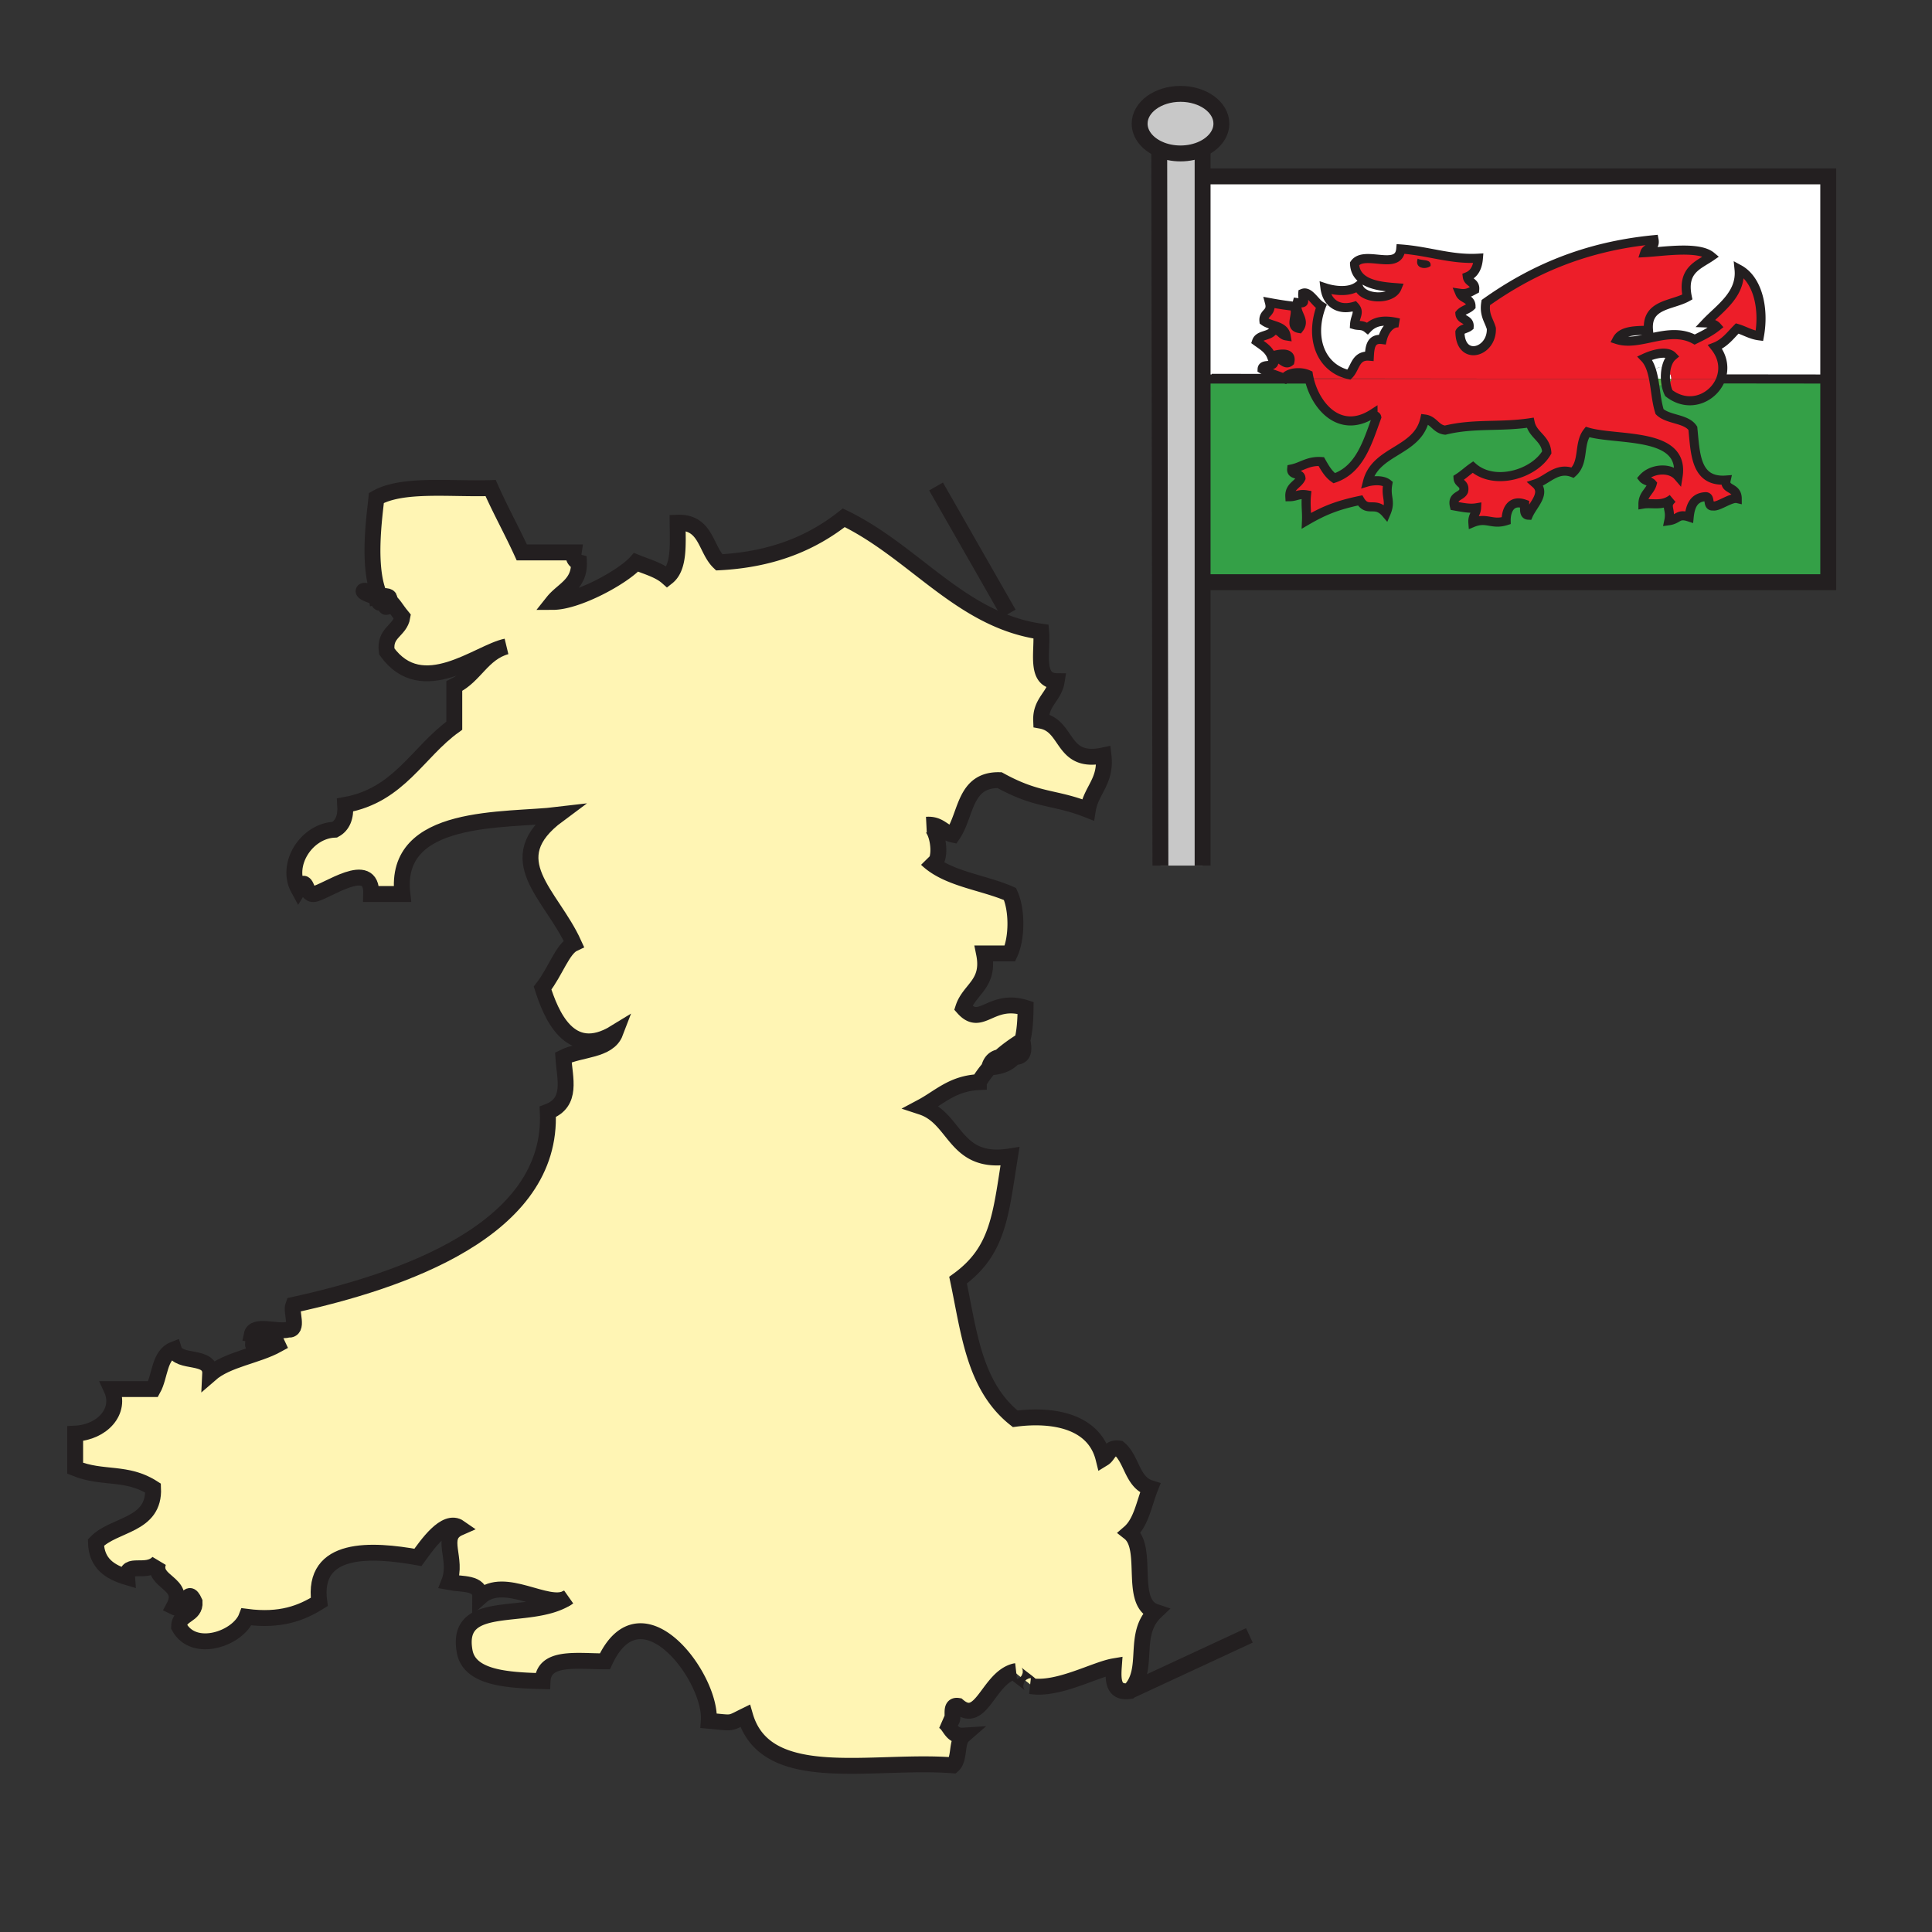<svg xmlns="http://www.w3.org/2000/svg" width="850.89" height="850.89" viewBox="0 0 850.89 850.89" overflow="visible"><rect x="0" y="0" width="850.89" height="850.89" fill="#333333" stroke="none"/><path d="M110.87 587.79c.99-4.87 11.27-.88 16.01-2.18 4.96.37 1.04-7.73 2.29-10.9 47.42-10.36 114.6-33.02 112.08-85.03 11.03-4.12 7.44-14.72 6.86-23.989 7.53-3.73 19.83-2.9 22.88-10.9-20.42 12.58-28.48-8.66-32.03-19.62 5.69-7.31 8.77-17.3 13.73-19.62-9.92-21.8-33.36-37.04-6.86-56.69-23.02 2.78-72.81-1.1-68.62 34.88h-13.73c.47-15.89-19.88-.78-25.16 0-4.3.64-2.81-8.76-6.86-2.18-5.96-10.83 3.5-25.68 16.01-26.16 3.39-1.85 4.92-5.49 4.57-10.9 23.77-4.24 31.93-23.35 48.04-34.89v-17.44c9.13-4.38 12.27-14.47 22.87-17.44-12.25 2.48-36.96 23.91-52.61 2.18-1.23-8.45 5.83-8.98 6.87-15.26-3.02-3.67-3.85-5.76-5.9-7.08.59-1.32.31-2.49-3.97-1.91-5.81-12.62-2.32-35.64-1.57-43.34 11.46-6.52 32.61-3.8 50.32-4.36 4.3 9.71 9.33 18.72 13.72 28.34h22.88c-.37 2.53.5 3.88 2.28 4.36.36 9.78-7.16 12.07-11.43 17.44 10.84-.03 30.91-11.03 36.6-17.44 4.81 1.96 10.16 3.39 13.72 6.54 5.42-4.28 4.65-14.46 4.57-23.98 12.68-.46 12.21 11.62 18.3 17.44 23.87-1.23 41.13-8.76 54.9-19.62 31.26 15.13 51.66 45.2 86.92 50.15.76 8.72-2.939 21.69 6.86 21.8-1.101 6.94-7.2 9.12-6.86 17.44 12.15 2.23 8.76 19.27 27.45 15.26 1.35 11.47-5.44 15.17-6.87 23.99-14.87-5.87-21.93-3.73-38.88-13.08-15.64-.38-14.56 15.19-20.59 23.98-4.28-.92-5.69-4.58-11.16-4.37 5.66.1 7.05 21.88.14 15.67 8.6 8.25 24.379 9.66 36.18 14.86 3.18 6.91 3.18 19.26 0 26.17h-11.431c2.721 13.49-6.449 15.649-9.149 23.979 7.96 8.971 12.09-4.85 27.45 0-.061 5.181-.341 10.16-1.44 14.36-3.59 2.22-6.92 4.61-9.91 7.3-2.06.36-3.84 1.48-4.67 4.5.07 0 .15 0 .22-.01a45.997 45.997 0 0 0-4.79 6.55c-11.629.55-17.33 6.74-25.16 10.91 15.3 5.03 14.21 25.69 38.88 21.8-4.16 25.92-5.061 41.59-22.87 54.51 4.81 22.65 6.99 46.65 25.16 61.051 17.3-2.25 34.89 1.3 38.89 17.439 2.32-1.42 2.36-5.01 6.86-4.359 5.72 4.72 5.689 14.93 13.72 17.439-2.73 6.851-3.96 15.12-9.15 19.62 8.771 6.91-.449 30.96 11.44 34.89-10.55 10.04-2.05 25.61-11.44 34.88-7.14 1-7.31-4.649-6.859-10.899-8.301 1.399-24.511 10.6-36.45 8.74 1.47 0-8.101-6.03-7.07-6.54-11.74 2.689-14.77 24.1-25.1 15.239-5.48-.859 1.27 9.94-6.86 6.551 3.59 1.649 3.42 6.909 9.15 6.54-3.18 2.779-1.4 10.29-4.58 13.08-35.39-2.771-82.35 9.8-91.49-21.801-7.4 3.63-4.88 3.181-16.01 2.181 1.42-18.761-29.68-60.851-45.75-26.17-12.19 0-26.98-2.46-27.45 8.72-15.74-.42-32.19-1.45-34.31-13.08-4.39-24.19 28.17-12.89 45.07-23.53.23-.14.46-.29.68-.45-.22.15-.45.301-.68.45-8.63 4.931-27.43-10.09-38.2-.45.07-6.619-8.03-5.43-13.73-6.54 4.11-10.399-4.68-19.939 4.58-23.989-6.22-4.351-14.51 7.89-18.3 13.09-20.24-3.61-46.82-5.26-43.46 19.62-7.84 4.88-17 8.51-32.03 6.54-3.61 9.52-23.18 16.449-29.73 4.359-.01-5.819 7.23-4.739 6.86-10.899-3.59-7.971-3.42 5.06-9.15 2.18 5.69-10.65-9.9-10.67-6.86-19.62-5.23 5.58-14.27-.75-13.72 6.54-7.57-2.24-13.49-6.04-13.73-15.27 8.03-8.33 25.94-7.25 25.16-23.98-11.65-7.51-22.11-3.78-34.31-8.72v-15.26c11.97-.561 20.46-9.931 16.01-19.62h18.3c3.17-5.71 2.62-14.95 9.15-17.45 2.08 6.74 16.48 1.74 16.01 10.9 7.57-6.601 20.58-8.011 29.74-13.08-3.6-7.971-3.42 5.069-9.15 2.18-5.061-3.142 2.879-5.322-2.291-6.542z" fill="#fff5b4"/><path d="M757.87 166.88l46.6.05h-46.61c0-.02 0-.03.01-.05z" fill="#fff"/><path d="M757.86 166.93c-3.13 8.21-13.73 13.29-22.88 6.22-.54-1.08-.94-2.36-1.19-3.72 1.53-.49 2.21-1.44 2.3-2.5h21.77z" fill="#ed1e29"/><path d="M736.1 166.86l21.771.02c-.01.02-.01.03-.01.05H736.09c.01-.02.01-.04.01-.07z" fill="#ed1e29"/><path d="M733.48 166.85l2.619.01c0 .03 0 .05-.01.07h-2.609c.01-.02 0-.05 0-.08z" fill="#ed1e29"/><path d="M733.76 162.56c1.391 1.03 2.45 2.78 2.34 4.3l-2.619-.01c-.061-1.45.029-2.92.279-4.29z" fill="#fff"/><path d="M736.09 166.93c-.09 1.06-.77 2.01-2.3 2.5-.16-.81-.26-1.65-.31-2.5h2.61z" fill="#58b947"/><path d="M728.02 165.67c.921-4.58 3.7-4.62 5.74-3.11-.25 1.37-.34 2.84-.279 4.29h-5.211c-.08-.4-.16-.79-.25-1.18z" fill="#fff"/><path d="M728.74 169.66c-.141-.93-.29-1.84-.46-2.73h5.2c.05.85.149 1.69.31 2.5-1.16.38-2.8.5-5.05.23zM728.27 166.85h5.211c0 .03.01.06 0 .08h-5.2c-.011-.03-.011-.05-.011-.08z" fill="#58b947"/><path d="M728.27 166.85c0 .03 0 .05.011.08h-.45c0-.02 0-.05.01-.08h.429zM728.28 166.93c.17.89.319 1.8.46 2.73-.33-.04-.67-.08-1.03-.14-.01-.97.03-1.83.12-2.59h.45z" fill="#58b947"/><path d="M728.02 165.67c-.699-3.17-1.739-6.01-3.63-7.99 4.011-1.87 9.841-3.28 12.221-.81-1.471 1.25-2.4 3.33-2.851 5.69-2.04-1.51-4.82-1.47-5.74 3.11zM728.02 165.67c.091.39.171.78.25 1.18h-.43c.05-.42.11-.82.18-1.18z" fill="#fff"/><path d="M630.07 117.15c-2.12 1.72-7.21 1.18-5.7-3.25 1.9 1.09 6.09-.12 5.7 3.25z" fill="#231f20"/><path d="M624.37 113.9c-1.51 4.43 3.58 4.97 5.7 3.25.39-3.37-3.8-2.16-5.7-3.25zm103.47 52.95l-133.72-.15v-1.69c2.86-2.84 2.729-8.67 8.96-8.14.229-4.11.71-7.98 5.7-7.33 1.02-4.28 3.93-7.69 7.33-7.32-5.42-1.25-10.21-1.38-13.841 2.44-2.18-1.77-3.75-1.05-5.699-1.63.22-3.89 2.54-5.43 0-8.15-3.561 1.08-6.601.7-8.851-.76-2.29-1.48-3.77-4.07-4.18-7.38 2.96.99 10.28 2.51 14.65-.81 1.569 6.06 14.81 6.49 17.1.81-6.71-.52-18.33-1.23-18.72-10.58 4.239-6.23 19.51 3.36 20.35-6.51 12.58.93 22.05 4.77 34.2 4.07-.33 4.01-1.78 6.91-4.89 8.14.34 2.64 3.63 2.35 3.26 5.7-1.79.93-3.33 2.1-6.51 1.63 1.039 2.48 4.869 2.17 4.88 5.69-1.37 1.35-3.66 1.78-4.88 3.26.229 3.03 4.3 2.21 4.06 5.7-1.21.96-3.32 1.01-4.06 2.44.25 13.04 14.239 8.97 13.84-1.62-1.011-3.61-3.33-5.91-2.44-11.4 19.84-14.08 43.15-24.7 74.09-27.69.79 4.05-3.29 3.23-4.08 5.7 8.181-.45 23.75-3.04 29.311 1.64-5.601 3.89-13.07 5.91-10.58 17.91-6.771 3.81-18.16 3-17.09 14.65-5.891.09-11.811.14-13.851 4.07 10.101 3.3 22.79-6.23 34.2 0 3.46-1.69 6.91-3.4 9.771-5.7-1.011-1.16-2.801-1.54-4.891-1.62 6.101-6.46 15.771-12.55 14.66-23.62 8.14 4.41 11.18 17.13 8.96 29.32-3.86-.49-6.42-2.28-9.78-3.26-2.96 3-5.47 6.46-9.76 8.14 3.71 4.68 4.141 9.8 2.53 14.08l-21.771-.02c.11-1.52-.949-3.27-2.34-4.3.45-2.36 1.38-4.44 2.851-5.69-2.38-2.47-8.21-1.06-12.221.81 1.891 1.98 2.931 4.82 3.63 7.99-.068.36-.128.76-.178 1.18z" fill="#ed1e29"/><path d="M594.12 165.01c-12.47-2.84-17.45-16.16-12.21-30.13l5.81-.76c2.25 1.46 5.29 1.84 8.851.76 2.54 2.72.22 4.26 0 8.15 1.949.58 3.52-.14 5.699 1.63 3.631-3.82 8.421-3.69 13.841-2.44-3.4-.37-6.311 3.04-7.33 7.32-4.99-.65-5.471 3.22-5.7 7.33-6.231-.53-6.101 5.3-8.961 8.14z" fill="#fff"/><path d="M727.83 166.93H576.6c-.02-.08-.04-.16-.05-.24l17.57.01 133.72.15c-.01.03-.01.06-.01.08z" fill="#ed1e29"/><path d="M576.55 166.69l-10.92-.02v-.03c1.561-2.71 7.17-3.17 10.58-1.63.09.56.21 1.12.34 1.68z" fill="#fff"/><path d="M568.07 218.75c2.68-.03 4.05-1.38 7.33-.82-.44 4.42.17 7.38 0 11.4 7.72-4.49 13.52-6.83 23.609-8.95 3.36 5.63 6.61.06 11.4 5.7 2.43-5.65-.32-6.85.81-13.03-2.64-2.15-7.88-1.13-8.95-.81 3.57-14.07 22.03-13.25 25.23-27.69 4.08.54 4.79 4.44 8.96 4.89 12.81-3.13 24.06-1.25 37.46-3.26 1.21 5.57 6.8 6.76 7.32 13.03-5.41 9.51-22.95 14.96-32.561 6.51-2.26 1.55-4.189 3.42-6.52 4.89.16 2.55 3.22 2.2 2.439 5.7-1.05 2.47-5.14 1.91-4.069 6.51 4.85.89 7.1 1.25 9.77.81-.12 2.59-1.84 3.59-1.62 6.52 6.11-2.5 8.37 1.17 14.65-.82-.061-4.47 1.99-9.51 8.14-7.32.021 2.16-.45 4.79 1.63 4.88 1.98-4.55 7.95-9.7 3.25-13.84 5.17-1.66 9.41-7.53 16.29-4.88 5.261-4.7 2.4-12.72 6.511-17.92 13.029 3.92 43.02-.23 39.899 19.54-3.67-4.28-11.84-3.36-15.47.82.96 1.2 3.08 1.26 4.07 2.44-.94 3.4-4.07 4.62-4.07 8.96 4.22-.72 8.43 1.19 13.03-2.44-3.78 3.35-.471 4.23-1.63 9.76 4.31-.6 3.899-3.3 8.96-1.63.5-4.92 2.1-8.75 7.319-8.95 2.351.1.42 4.46 3.26 4.07 2.24.5 7.841-3.88 10.58-3.25-.029-5.36-5.88-3.64-4.88-8.15-13.489 1-13.529-11.44-14.66-22.79-2.909-4.42-10.949-3.7-14.649-7.34-1.12-3.48-1.55-7.64-2.17-11.63 2.25.27 3.89.15 5.05-.23.25 1.36.65 2.64 1.19 3.72 9.149 7.07 19.75 1.99 22.88-6.22H805.188v89.48H532.45l-.82-89.48h44.97c2.92 12.4 13.801 24.43 28.11 15.18.01 1.08 1.43.74 1.62 1.63-4.07 11.12-7.41 22.98-18.72 26.87-2.561-1.78-4.13-4.56-5.7-7.33-5.82-.39-8.521 2.34-13.03 3.26-.31 3.03 3.92 1.5 4.08 4.07-1.41 2.94-5.15 3.54-4.89 8.14z" fill="#34a047"/><path d="M568.07 218.75c-.261-4.6 3.479-5.2 4.89-8.14-.16-2.57-4.39-1.04-4.08-4.07 4.51-.92 7.21-3.65 13.03-3.26 1.57 2.77 3.14 5.55 5.7 7.33 11.31-3.89 14.649-15.75 18.72-26.87-.19-.89-1.61-.55-1.62-1.63-14.31 9.25-25.19-2.78-28.11-15.18h151.23c-.09.76-.13 1.62-.12 2.59.36.06.7.1 1.03.14.62 3.99 1.05 8.15 2.17 11.63 3.7 3.64 11.74 2.92 14.649 7.34 1.131 11.35 1.171 23.79 14.66 22.79-1 4.51 4.851 2.79 4.88 8.15-2.739-.63-8.34 3.75-10.58 3.25-2.84.39-.909-3.97-3.26-4.07-5.22.2-6.819 4.03-7.319 8.95-5.061-1.67-4.65 1.03-8.96 1.63 1.159-5.53-2.15-6.41 1.63-9.76-4.601 3.63-8.811 1.72-13.03 2.44 0-4.34 3.13-5.56 4.07-8.96-.99-1.18-3.11-1.24-4.07-2.44 3.63-4.18 11.8-5.1 15.47-.82 3.12-19.77-26.87-15.62-39.899-19.54-4.11 5.2-1.25 13.22-6.511 17.92-6.88-2.65-11.12 3.22-16.29 4.88 4.7 4.14-1.27 9.29-3.25 13.84-2.08-.09-1.609-2.72-1.63-4.88-6.149-2.19-8.2 2.85-8.14 7.32-6.28 1.99-8.54-1.68-14.65.82-.22-2.93 1.5-3.93 1.62-6.52-2.67.44-4.92.08-9.77-.81-1.07-4.6 3.02-4.04 4.069-6.51.78-3.5-2.279-3.15-2.439-5.7 2.33-1.47 4.26-3.34 6.52-4.89 9.61 8.45 27.15 3 32.561-6.51-.521-6.27-6.11-7.46-7.32-13.03-13.4 2.01-24.65.13-37.46 3.26-4.17-.45-4.88-4.35-8.96-4.89-3.2 14.44-21.66 13.62-25.23 27.69 1.07-.32 6.311-1.34 8.95.81-1.13 6.18 1.62 7.38-.81 13.03-4.79-5.64-8.04-.07-11.4-5.7-10.09 2.12-15.89 4.46-23.609 8.95.17-4.02-.44-6.98 0-11.4-3.282-.56-4.652.79-7.332.82zM556.67 141.4c-.41-3.94 3.73-3.33 2.44-8.14 5.37.99 7.689 1.25 10.59 1.62 2.55 3.19-2.46 8.93 2.439 9.78 3.051-3.91-2.04-6.61-.81-11.4 4.56.57 2.14-.78 2.439-4.07 2.87-1.18 5.421 4.1 8.141 5.69-5.24 13.97-.26 27.29 12.21 30.13v1.69l-17.57-.01c-.13-.56-.25-1.12-.34-1.68-3.41-1.54-9.02-1.08-10.58 1.63-3.2-1.41-6.91-2.32-9.77-4.07.12-3.14 6.81.3 4.88-4.89 3.56-.63 5.02 3.53 7.33 1.63 1.14-5.01-5.88-3.14-8.141-2.44-1.22-3.13-4-4.69-6.51-6.51 1.021-3.05 5.93-2.21 7.32-4.89 3.149-.44 3.35 2.08 5.7 2.45-.768-4.66-6.658-4.2-9.768-6.52z" fill="#ed1e29"/><path d="M531.63 166.93l-.82-89.24h274.38v89.24h-.72l-46.6-.05c1.61-4.28 1.18-9.4-2.53-14.08 4.29-1.68 6.8-5.14 9.76-8.14 3.36.98 5.92 2.77 9.78 3.26 2.22-12.19-.82-24.91-8.96-29.32 1.11 11.07-8.56 17.16-14.66 23.62 2.09.08 3.88.46 4.891 1.62-2.86 2.3-6.311 4.01-9.771 5.7-11.41-6.23-24.1 3.3-34.2 0 2.04-3.93 7.96-3.98 13.851-4.07-1.07-11.65 10.319-10.84 17.09-14.65-2.49-12 4.979-14.02 10.58-17.91-5.561-4.68-21.13-2.09-29.311-1.64.79-2.47 4.87-1.65 4.08-5.7-30.939 2.99-54.25 13.61-74.09 27.69-.89 5.49 1.43 7.79 2.44 11.4.399 10.59-13.59 14.66-13.84 1.62.739-1.43 2.85-1.48 4.06-2.44.24-3.49-3.83-2.67-4.06-5.7 1.22-1.48 3.51-1.91 4.88-3.26-.011-3.52-3.841-3.21-4.88-5.69 3.18.47 4.72-.7 6.51-1.63.37-3.35-2.92-3.06-3.26-5.7 3.109-1.23 4.56-4.13 4.89-8.14-12.15.7-21.62-3.14-34.2-4.07-.84 9.87-16.11.28-20.35 6.51.39 9.35 12.01 10.06 18.72 10.58-2.29 5.68-15.53 5.25-17.1-.81-4.37 3.32-11.69 1.8-14.65.81.41 3.31 1.89 5.9 4.18 7.38l-5.81.76c-2.72-1.59-5.271-6.87-8.141-5.69-.3 3.29 2.12 4.64-2.439 4.07-1.23 4.79 3.86 7.49.81 11.4-4.899-.85.11-6.59-2.439-9.78-2.9-.37-5.22-.63-10.59-1.62 1.29 4.81-2.851 4.2-2.44 8.14 3.11 2.32 9 1.86 9.771 6.52-2.351-.37-2.551-2.89-5.7-2.45-1.391 2.68-6.3 1.84-7.32 4.89 2.51 1.82 5.29 3.38 6.51 6.51 2.261-.7 9.28-2.57 8.141 2.44-2.311 1.9-3.771-2.26-7.33-1.63 1.93 5.19-4.76 1.75-4.88 4.89 2.859 1.75 6.569 2.66 9.77 4.07v.03l10.92.02c.01.08.03.16.05.24H531.63z" fill="#fff"/><path d="M519.92 41.34c9.94 0 18 5.87 18 13.12 0 4.63-3.29 8.7-8.27 11.03-2.801 1.32-6.15 2.09-9.73 2.09-3.439 0-6.65-.7-9.38-1.92-5.17-2.3-8.62-6.46-8.62-11.2 0-7.25 8.06-13.12 18-13.12z" fill="#c8c8c8"/><path d="M519.92 67.58c3.58 0 6.93-.77 9.73-2.09v315.72h-18.58l-.53-315.55c2.73 1.22 5.94 1.92 9.38 1.92z" fill="#c8c8c8"/><path d="M450.25 458.25c1.43 6.23-.59 7.24-3.57 7.29 1.7-1.95 2.83-4.44 3.57-7.29zM440.34 465.55c2.061-.37 4.41.01 6.34-.01-2.33 2.7-5.76 4.36-10.79 4.5a47.15 47.15 0 0 1 4.45-4.49zM171.31 264.57c-.37.83-1.09 1.72-1.36 2.26-.91-1.05-1.69-2.26-2.34-3.6 1.66.35 2.8.77 3.7 1.34zM169.95 266.83c.12.15.25.3.39.45-.56.13-.59-.07-.39-.45z" fill="#fff"/><path d="M167.61 263.23c-.36-.07-.75-.14-1.16-.21h-.01c-.02-.07-.05-.14-.07-.21.35-.06.67-.11.97-.15.08.19.17.38.27.57z" fill="#fff"/><path d="M166.45 263.02c.73 1.86 1.41 4.45-.68-.1.23.03.45.07.67.1h.01z" fill="#fff"/><path d="M165.77 262.92c-.36-2.04.11-1.3.6-.11-.19.03-.39.07-.6.11zM165.77 262.92c-10.26-2.97-4.25-4.3 0 0z" fill="#fff"/><g fill="none" stroke="#231f20"><path stroke-width="4" d="M576.6 166.93h-44.97"/><path stroke-width="7" d="M530.81 77.69h274.38v178.72H532.45M510.54 65.66c-5.17-2.3-8.62-6.46-8.62-11.2 0-7.25 8.061-13.12 18-13.12 9.94 0 18 5.87 18 13.12 0 4.63-3.29 8.7-8.27 11.03-2.801 1.32-6.15 2.09-9.73 2.09-3.44 0-6.65-.7-9.38-1.92z"/><path stroke-width="7" d="M510.54 65.3v.36l.53 315.55M529.65 64.64V381.21"/><path stroke-width="4" d="M803.58 96.06l1.61-.9.94-.54M530.31 166.93h1.32M757.87 166.88l46.6.05h.72M533.63 166.64l32 .03"/><path d="M757.87 166.88c1.61-4.28 1.18-9.4-2.53-14.08 4.29-1.68 6.8-5.14 9.76-8.14 3.36.98 5.92 2.77 9.78 3.26 2.22-12.19-.82-24.91-8.96-29.32 1.11 11.07-8.56 17.16-14.66 23.62 2.09.08 3.88.46 4.891 1.62-2.86 2.3-6.311 4.01-9.771 5.7-11.41-6.23-24.1 3.3-34.2 0 2.04-3.93 7.96-3.98 13.851-4.07-1.07-11.65 10.319-10.84 17.09-14.65-2.49-12 4.979-14.02 10.58-17.91-5.561-4.68-21.13-2.09-29.311-1.64.79-2.47 4.87-1.65 4.08-5.7-30.939 2.99-54.25 13.61-74.09 27.69-.89 5.49 1.43 7.79 2.44 11.4.399 10.59-13.59 14.66-13.84 1.62.739-1.43 2.85-1.48 4.06-2.44.24-3.49-3.83-2.67-4.06-5.7 1.22-1.48 3.51-1.91 4.88-3.26-.011-3.52-3.841-3.21-4.88-5.69 3.18.47 4.72-.7 6.51-1.63.37-3.35-2.92-3.06-3.26-5.7 3.109-1.23 4.56-4.13 4.89-8.14-12.15.7-21.62-3.14-34.2-4.07-.84 9.87-16.11.28-20.35 6.51.39 9.35 12.01 10.06 18.72 10.58-2.29 5.68-15.53 5.25-17.1-.81-4.37 3.32-11.69 1.8-14.65.81.41 3.31 1.89 5.9 4.18 7.38 2.25 1.46 5.29 1.84 8.851.76 2.54 2.72.22 4.26 0 8.15 1.949.58 3.52-.14 5.699 1.63 3.631-3.82 8.421-3.69 13.841-2.44-3.4-.37-6.311 3.04-7.33 7.32-4.99-.65-5.471 3.22-5.7 7.33-6.23-.53-6.1 5.3-8.96 8.14-12.47-2.84-17.45-16.16-12.21-30.13-2.72-1.59-5.271-6.87-8.141-5.69-.3 3.29 2.12 4.64-2.439 4.07-1.23 4.79 3.86 7.49.81 11.4-4.899-.85.11-6.59-2.439-9.78-2.9-.37-5.22-.63-10.59-1.62 1.29 4.81-2.851 4.2-2.44 8.14 3.11 2.32 9 1.86 9.771 6.52-2.351-.37-2.551-2.89-5.7-2.45-1.391 2.68-6.3 1.84-7.32 4.89 2.51 1.82 5.29 3.38 6.51 6.51 2.261-.7 9.28-2.57 8.141 2.44-2.311 1.9-3.771-2.26-7.33-1.63 1.93 5.19-4.76 1.75-4.88 4.89 2.859 1.75 6.569 2.66 9.77 4.07 1.561-2.71 7.17-3.17 10.58-1.63.09.56.21 1.12.34 1.68.01.08.03.16.05.24 2.92 12.4 13.801 24.43 28.11 15.18.01 1.08 1.43.74 1.62 1.63-4.07 11.12-7.41 22.98-18.72 26.87-2.561-1.78-4.13-4.56-5.7-7.33-5.82-.39-8.521 2.34-13.03 3.26-.31 3.03 3.92 1.5 4.08 4.07-1.41 2.94-5.15 3.54-4.89 8.14 2.68-.03 4.05-1.38 7.33-.82-.44 4.42.17 7.38 0 11.4 7.72-4.49 13.52-6.83 23.609-8.95 3.36 5.63 6.61.06 11.4 5.7 2.43-5.65-.32-6.85.81-13.03-2.64-2.15-7.88-1.13-8.95-.81 3.57-14.07 22.03-13.25 25.23-27.69 4.08.54 4.79 4.44 8.96 4.89 12.81-3.13 24.06-1.25 37.46-3.26 1.21 5.57 6.8 6.76 7.32 13.03-5.41 9.51-22.95 14.96-32.561 6.51-2.26 1.55-4.189 3.42-6.52 4.89.16 2.55 3.22 2.2 2.439 5.7-1.05 2.47-5.14 1.91-4.069 6.51 4.85.89 7.1 1.25 9.77.81-.12 2.59-1.84 3.59-1.62 6.52 6.11-2.5 8.37 1.17 14.65-.82-.061-4.47 1.99-9.51 8.14-7.32.021 2.16-.45 4.79 1.63 4.88 1.98-4.55 7.95-9.7 3.25-13.84 5.17-1.66 9.41-7.53 16.29-4.88 5.261-4.7 2.4-12.72 6.511-17.92 13.029 3.92 43.02-.23 39.899 19.54-3.67-4.28-11.84-3.36-15.47.82.96 1.2 3.08 1.26 4.07 2.44-.94 3.4-4.07 4.62-4.07 8.96 4.22-.72 8.43 1.19 13.03-2.44-3.78 3.35-.471 4.23-1.63 9.76 4.31-.6 3.899-3.3 8.96-1.63.5-4.92 2.1-8.75 7.319-8.95 2.351.1.42 4.46 3.26 4.07 2.24.5 7.841-3.88 10.58-3.25-.029-5.36-5.88-3.64-4.88-8.15-13.489 1-13.529-11.44-14.66-22.79-2.909-4.42-10.949-3.7-14.649-7.34-1.12-3.48-1.55-7.64-2.17-11.63-.141-.93-.29-1.84-.46-2.73-.011-.03-.011-.05-.011-.08-.079-.4-.159-.79-.25-1.18-.699-3.17-1.739-6.01-3.63-7.99 4.011-1.87 9.841-3.28 12.221-.81-1.471 1.25-2.4 3.33-2.851 5.69-.25 1.37-.34 2.84-.279 4.29 0 .03.01.06 0 .08.05.85.149 1.69.31 2.5.25 1.36.65 2.64 1.19 3.72 9.149 7.07 19.75 1.99 22.88-6.22a.074.074 0 0 1 .008-.05z" stroke-width="4"/><path d="M249.72 703.8c-16.9 10.641-49.46-.66-45.07 23.53 2.12 11.63 18.57 12.66 34.31 13.08.47-11.18 15.26-8.72 27.45-8.72 16.07-34.681 47.17 7.409 45.75 26.17 11.13 1 8.61 1.449 16.01-2.181 9.14 31.601 56.1 19.03 91.49 21.801 3.18-2.79 1.4-10.301 4.58-13.08-5.73.369-5.56-4.891-9.15-6.54 8.13 3.39 1.38-7.41 6.86-6.551 10.33 8.86 13.359-12.55 25.16-15.26-.021 0-.051.01-.061.021-1.03.51 8.54 6.54 6.92 6.52.05.01.101.021.15.021 11.939 1.859 28.149-7.341 36.45-8.74-.45 6.25-.28 11.899 6.859 10.899 9.391-9.27.891-24.84 11.44-34.88-11.89-3.93-2.67-27.979-11.44-34.89 5.19-4.5 6.42-12.77 9.15-19.62-8.03-2.51-8-12.72-13.72-17.439-4.5-.65-4.54 2.939-6.86 4.359-4-16.14-21.59-19.689-38.89-17.439-18.17-14.4-20.351-38.4-25.16-61.051 17.81-12.92 18.71-28.59 22.87-54.51-24.67 3.891-23.58-16.77-38.88-21.8 7.83-4.17 13.53-10.36 25.16-10.91a45.997 45.997 0 0 1 4.79-6.55 47.15 47.15 0 0 1 4.45-4.49c2.99-2.689 6.32-5.08 9.91-7.3 1.43 6.23-.59 7.24-3.57 7.29-1.93.02-4.279-.36-6.34.01-2.06.36-3.84 1.48-4.67 4.5.07 0 .15 0 .22-.01 5.03-.14 8.46-1.8 10.79-4.5 1.7-1.95 2.83-4.44 3.57-7.29 1.1-4.2 1.38-9.18 1.44-14.36-15.36-4.85-19.49 8.971-27.45 0 2.7-8.33 11.87-10.489 9.149-23.979h11.431c3.18-6.91 3.18-19.26 0-26.17-11.801-5.2-27.58-6.61-36.59-15.26.13.14.27.27.41.4 6.91 6.21 5.52-15.57-.41-15.66.09-.01.19-.01.27-.01 5.47-.21 6.88 3.45 11.16 4.37 6.03-8.79 4.95-24.36 20.59-23.98 16.95 9.35 24.01 7.21 38.88 13.08 1.43-8.82 8.22-12.52 6.87-23.99-18.69 4.01-15.3-13.03-27.45-15.26-.34-8.32 5.76-10.5 6.86-17.44-9.8-.11-6.101-13.08-6.86-21.8-35.26-4.95-55.66-35.02-86.92-50.15-13.77 10.86-31.03 18.39-54.9 19.62-6.09-5.82-5.62-17.9-18.3-17.44.08 9.52.85 19.7-4.57 23.98-3.56-3.15-8.91-4.58-13.72-6.54-5.69 6.41-25.76 17.41-36.6 17.44 4.27-5.37 11.79-7.66 11.43-17.44-1.78-.48-2.65-1.83-2.28-4.36h-22.88c-4.39-9.62-9.42-18.63-13.72-28.34-17.71.56-38.86-2.16-50.32 4.36-.75 7.7-4.24 30.72 1.57 43.34.08.19.17.38.27.57.65 1.34 1.43 2.55 2.34 3.6" stroke-width="7"/><path d="M249.72 703.8c.23-.14.46-.29.68-.45-.22.15-.45.3-.68.45zM166.45 263.02c.41.07.8.14 1.16.21 1.66.35 2.8.77 3.7 1.34 2.05 1.32 2.88 3.41 5.9 7.08-1.04 6.28-8.1 6.81-6.87 15.26 15.65 21.73 40.36.3 52.61-2.18-10.6 2.97-13.74 13.06-22.87 17.44v17.44c-16.11 11.54-24.27 30.65-48.04 34.89.35 5.41-1.18 9.05-4.57 10.9-12.51.48-21.97 15.33-16.01 26.16 4.05-6.58 2.56 2.82 6.86 2.18 5.28-.78 25.63-15.89 25.16 0h13.73c-4.19-35.98 45.6-32.1 68.62-34.88-26.5 19.65-3.06 34.89 6.86 56.69-4.96 2.32-8.04 12.311-13.73 19.62 3.55 10.96 11.61 32.2 32.03 19.62-3.05 8-15.35 7.17-22.88 10.9.58 9.27 4.17 19.869-6.86 23.989 2.52 52.011-64.66 74.67-112.08 85.03-1.25 3.17 2.67 11.271-2.29 10.9-4.74 1.3-15.02-2.69-16.01 2.18 5.17 1.22-2.77 3.4 2.29 6.54 5.73 2.89 5.55-10.15 9.15-2.18-9.16 5.069-22.17 6.479-29.74 13.08.47-9.16-13.93-4.16-16.01-10.9-6.53 2.5-5.98 11.74-9.15 17.45h-18.3c4.45 9.689-4.04 19.06-16.01 19.62v15.26c12.2 4.939 22.66 1.21 34.31 8.72.78 16.73-17.13 15.65-25.16 23.98.24 9.229 6.16 13.029 13.73 15.27-.55-7.29 8.49-.96 13.72-6.54-3.04 8.95 12.55 8.97 6.86 19.62 5.73 2.88 5.56-10.15 9.15-2.18.37 6.16-6.87 5.08-6.86 10.899 6.55 12.09 26.12 5.16 29.73-4.359 15.03 1.97 24.19-1.66 32.03-6.54-3.36-24.88 23.22-23.23 43.46-19.62 3.79-5.2 12.08-17.44 18.3-13.09-9.26 4.05-.47 13.59-4.58 23.989 5.7 1.11 13.8-.079 13.73 6.54 10.77-9.64 29.57 5.381 38.2.45M165.77 262.92c.23.03.45.07.67.1M165.77 262.92c-10.26-2.97-4.25-4.3 0 0z" stroke-width="7"/><path d="M169.95 266.83c.27-.54.99-1.43 1.36-2.26.59-1.32.31-2.49-3.97-1.91-.3.04-.62.09-.97.15-.19.03-.39.07-.6.11-.36-2.04.11-1.3.6-.11.02.07.05.14.07.21h.01c.73 1.86 1.41 4.45-.68-.1M169.95 266.83c.12.15.25.3.39.45-.56.13-.59-.07-.39-.45zM497.43 744.77l52.82-24.52M444.25 270.25l-32-56" stroke-width="7"/></g><path fill="none" d="M.25.25h850.394v850.394H.25z"/></svg>